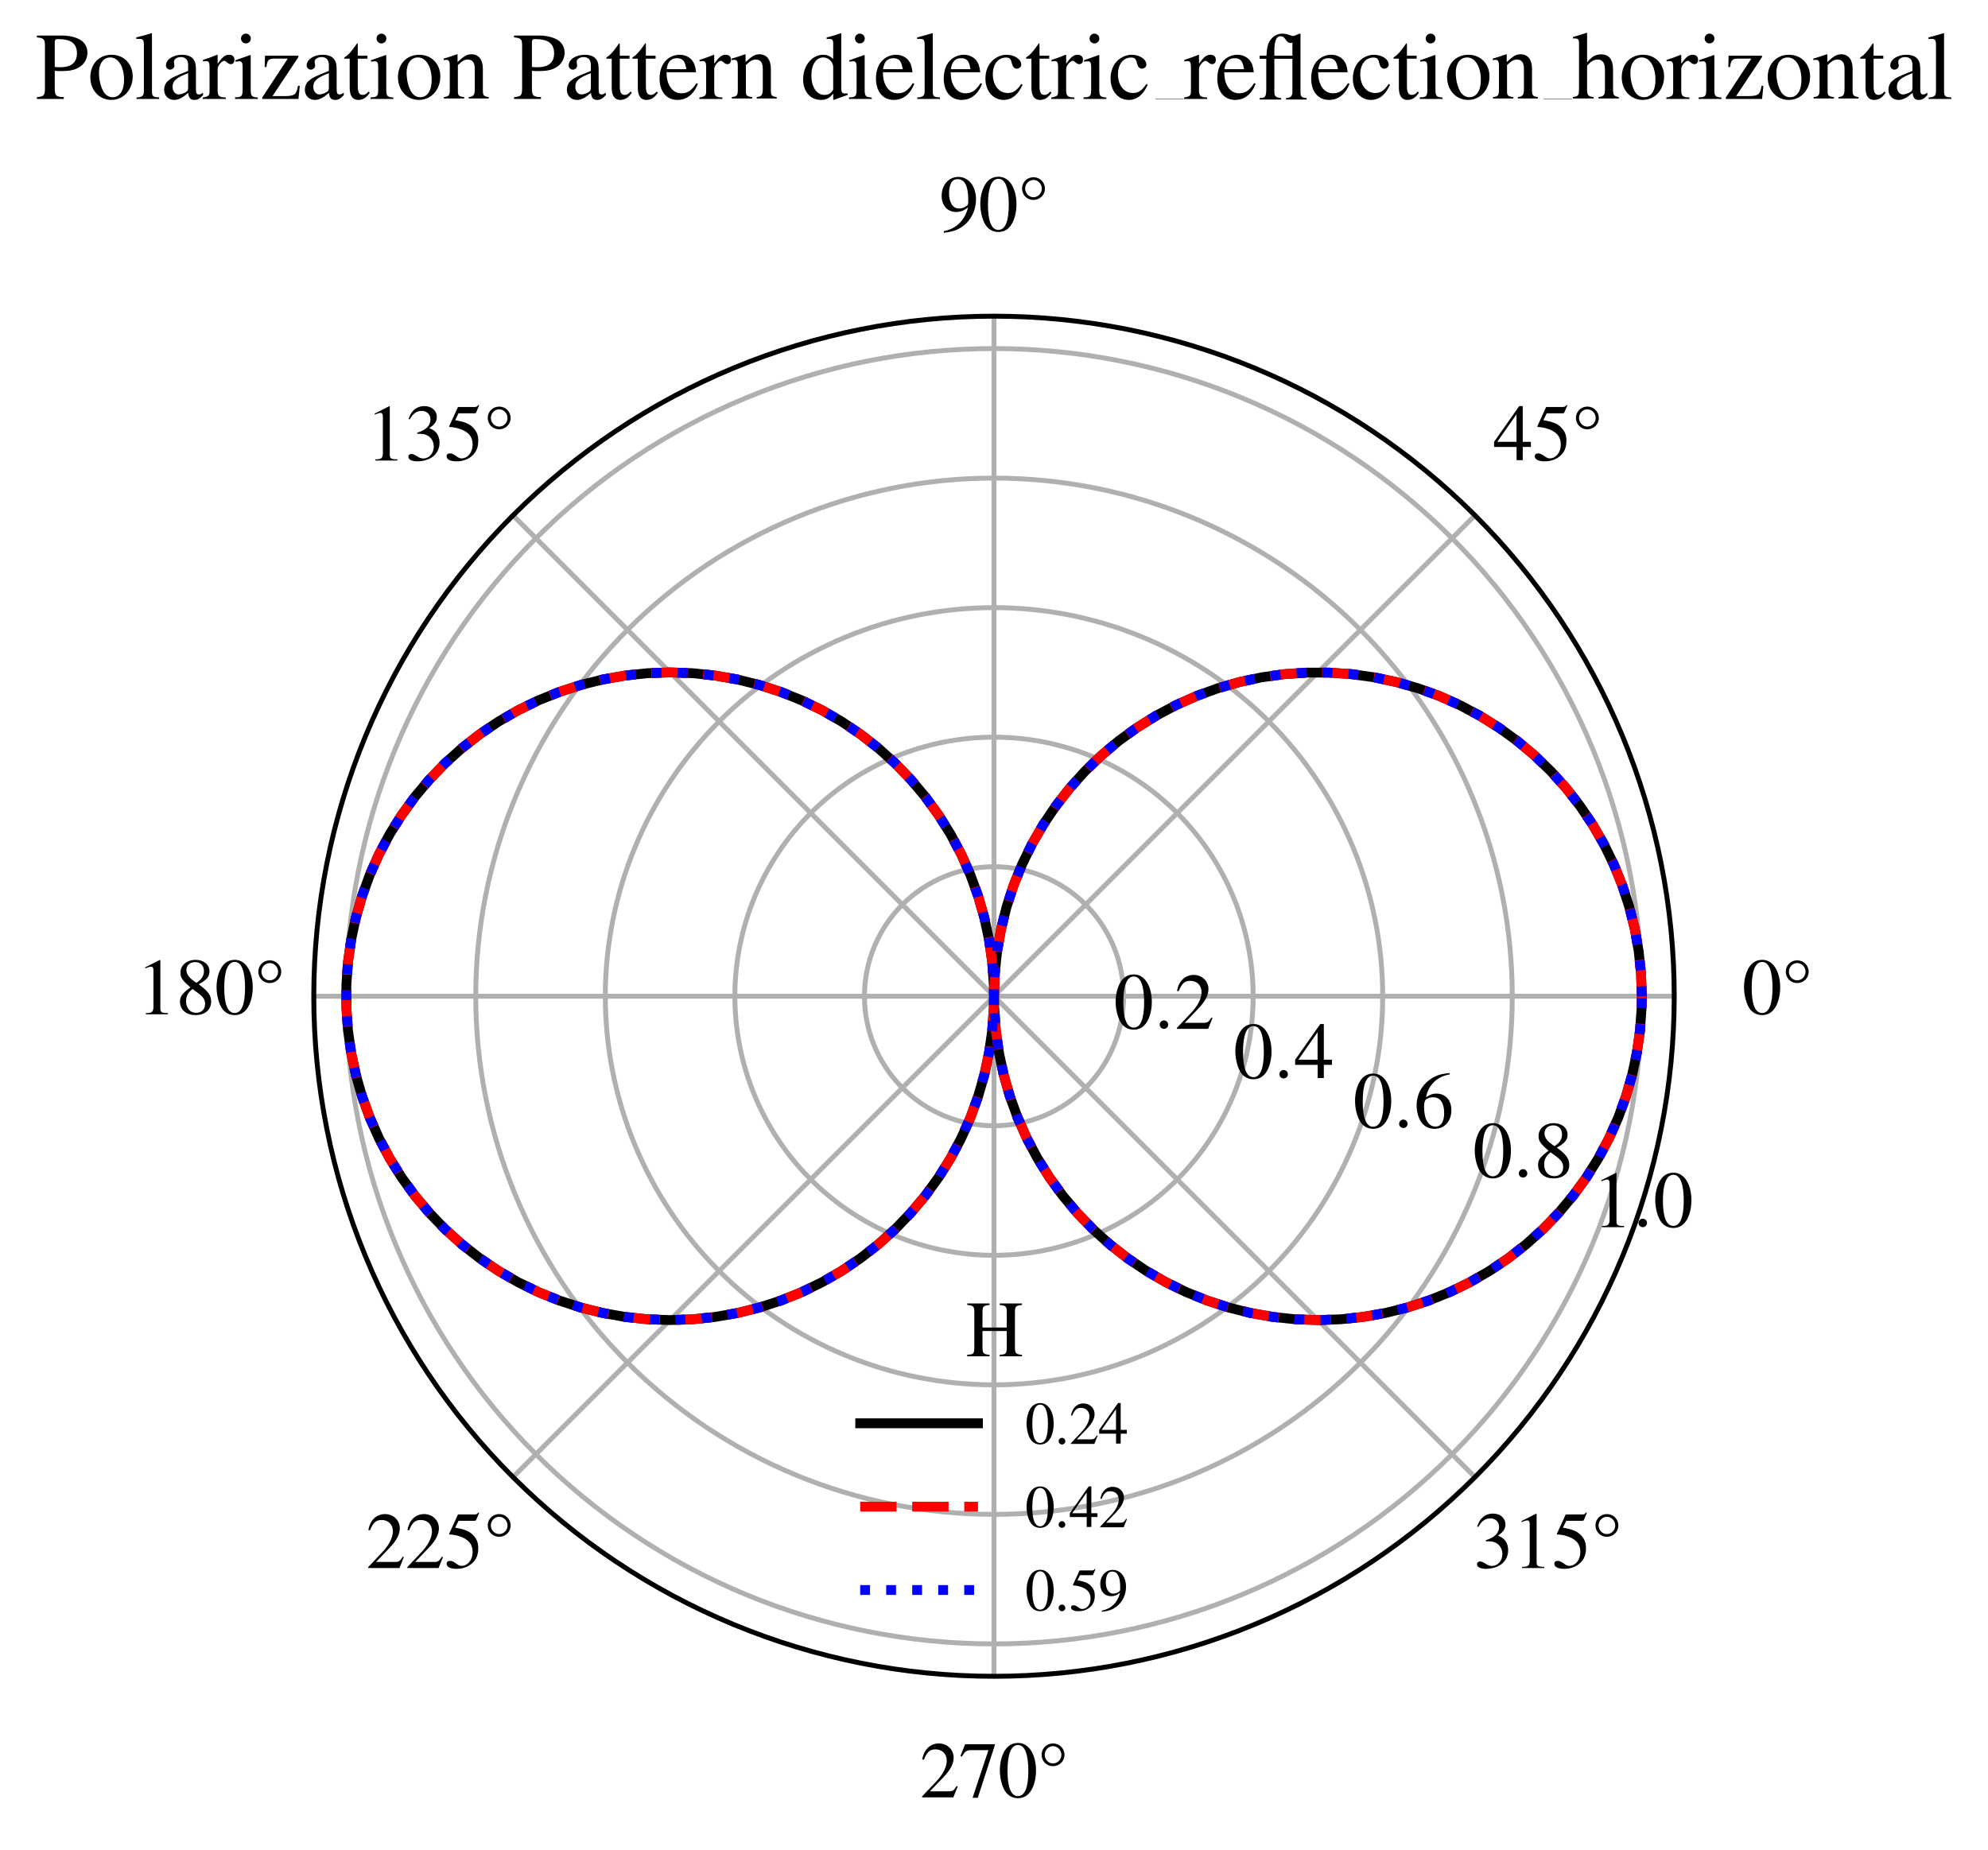 <?xml version="1.0" encoding="utf-8" standalone="no"?>
<!DOCTYPE svg PUBLIC "-//W3C//DTD SVG 1.1//EN"
  "http://www.w3.org/Graphics/SVG/1.1/DTD/svg11.dtd">
<svg xmlns:xlink="http://www.w3.org/1999/xlink" width="202.535pt" height="188.484pt" viewBox="0 0 202.535 188.484" xmlns="http://www.w3.org/2000/svg" version="1.1">
 <defs>
  <style type="text/css">*{stroke-linejoin: round; stroke-linecap: butt}</style>
 </defs>
 <g id="figure_1">
  <g id="patch_1">
   <path d="M 0 188.484 
L 202.535 188.484 
L 202.535 0 
L 0 0 
L 0 188.484 
z
" style="fill: none"/>
  </g>
  <g id="axes_1">
   <g id="patch_2">
    <path d="M 170.568 101.519 
C 170.568 92.419 168.775 83.407 165.293 75 
C 161.81 66.592 156.705 58.952 150.27 52.517 
C 143.835 46.082 136.195 40.977 127.788 37.495 
C 119.38 34.012 110.368 32.219 101.268 32.219 
C 92.167 32.219 83.155 34.012 74.748 37.495 
C 66.34 40.977 58.7 46.082 52.265 52.517 
C 45.83 58.952 40.725 66.592 37.243 75 
C 33.76 83.407 31.968 92.419 31.968 101.519 
C 31.968 110.62 33.76 119.632 37.243 128.039 
C 40.725 136.447 45.83 144.087 52.265 150.522 
C 58.7 156.957 66.34 162.062 74.748 165.544 
C 83.155 169.027 92.167 170.819 101.268 170.819 
C 110.368 170.819 119.38 169.027 127.788 165.544 
C 136.195 162.062 143.835 156.957 150.27 150.522 
C 156.705 144.087 161.81 136.447 165.293 128.039 
C 168.775 119.632 170.568 110.62 170.568 101.519 
M 101.268 101.519 
C 101.268 101.519 101.268 101.519 101.268 101.519 
C 101.268 101.519 101.268 101.519 101.268 101.519 
C 101.268 101.519 101.268 101.519 101.268 101.519 
C 101.268 101.519 101.268 101.519 101.268 101.519 
C 101.268 101.519 101.268 101.519 101.268 101.519 
C 101.268 101.519 101.268 101.519 101.268 101.519 
C 101.268 101.519 101.268 101.519 101.268 101.519 
C 101.268 101.519 101.268 101.519 101.268 101.519 
C 101.268 101.519 101.268 101.519 101.268 101.519 
C 101.268 101.519 101.268 101.519 101.268 101.519 
C 101.268 101.519 101.268 101.519 101.268 101.519 
C 101.268 101.519 101.268 101.519 101.268 101.519 
C 101.268 101.519 101.268 101.519 101.268 101.519 
C 101.268 101.519 101.268 101.519 101.268 101.519 
C 101.268 101.519 101.268 101.519 101.268 101.519 
C 101.268 101.519 101.268 101.519 101.268 101.519 
L 101.268 101.519 
z
" style="fill: none"/>
   </g>
   <g id="matplotlib.axis_1">
    <g id="xtick_1">
     <g id="line2d_1">
      <path d="M 101.268 101.519 
L 170.568 101.519 
" clip-path="url(#pa51c933533)" style="fill: none; stroke: #b0b0b0; stroke-width: 0.5; stroke-linecap: square"/>
     </g>
     <g id="text_1">
      <!-- 0° -->
      <g transform="translate(177.481 103.359) scale(0.08 -0.08)">
       <defs>
        <path id="NimbusRomNo9L-Regu-30" d="M 1626 4352 
C 1274 4352 1005 4244 768 4020 
C 397 3661 154 2925 154 2176 
C 154 1479 365 730 666 372 
C 902 90 1229 -64 1600 -64 
C 1926 -64 2202 45 2432 269 
C 2803 621 3046 1364 3046 2138 
C 3046 3450 2464 4352 1626 4352 
z
M 1606 4186 
C 2144 4186 2432 3463 2432 2125 
C 2432 788 2150 103 1600 103 
C 1050 103 768 788 768 2119 
C 768 3476 1056 4186 1606 4186 
z
" transform="scale(0.016)"/>
        <path id="NimbusRomNo9L-Regu-b0" d="M 1280 4313 
C 768 4313 365 3913 365 3404 
C 365 2903 768 2496 1267 2496 
C 1786 2496 2195 2890 2195 3399 
C 2195 3913 1792 4313 1280 4313 
z
M 1280 4096 
C 1638 4096 1946 3779 1946 3405 
C 1946 3024 1645 2714 1274 2714 
C 915 2714 614 3031 614 3405 
C 614 3779 915 4096 1280 4096 
z
" transform="scale(0.016)"/>
       </defs>
       <use xlink:href="#NimbusRomNo9L-Regu-30" transform="scale(0.996)"/>
       <use xlink:href="#NimbusRomNo9L-Regu-b0" transform="translate(49.813 0) scale(0.996)"/>
      </g>
     </g>
    </g>
    <g id="xtick_2">
     <g id="line2d_2">
      <path d="M 101.268 101.519 
L 150.27 52.517 
" clip-path="url(#pa51c933533)" style="fill: none; stroke: #b0b0b0; stroke-width: 0.5; stroke-linecap: square"/>
     </g>
     <g id="text_2">
      <!-- 45° -->
      <g transform="translate(152.116 46.931) scale(0.08 -0.08)">
       <defs>
        <path id="NimbusRomNo9L-Regu-34" d="M 3021 1497 
L 2368 1497 
L 2368 4352 
L 2086 4352 
L 77 1497 
L 77 1088 
L 1875 1088 
L 1875 32 
L 2368 32 
L 2368 1088 
L 3021 1088 
L 3021 1497 
z
M 1869 1497 
L 333 1497 
L 1869 3698 
L 1869 1497 
z
" transform="scale(0.016)"/>
        <path id="NimbusRomNo9L-Regu-35" d="M 1158 3776 
L 2413 3776 
C 2515 3776 2541 3789 2560 3834 
L 2803 4403 
L 2746 4448 
C 2650 4314 2586 4282 2451 4282 
L 1114 4282 
L 416 2759 
C 410 2746 410 2740 410 2727 
C 410 2695 435 2676 486 2676 
C 691 2676 947 2631 1210 2547 
C 1946 2309 2285 1910 2285 1274 
C 2285 656 1894 173 1395 173 
C 1267 173 1158 218 966 360 
C 762 508 614 572 480 572 
C 294 572 205 495 205 334 
C 205 90 506 -64 986 -64 
C 1523 -64 1984 110 2304 438 
C 2598 728 2733 1094 2733 1583 
C 2733 2046 2611 2342 2291 2663 
C 2010 2947 1645 3094 890 3229 
L 1158 3776 
z
" transform="scale(0.016)"/>
       </defs>
       <use xlink:href="#NimbusRomNo9L-Regu-34" transform="scale(0.996)"/>
       <use xlink:href="#NimbusRomNo9L-Regu-35" transform="translate(49.813 0) scale(0.996)"/>
       <use xlink:href="#NimbusRomNo9L-Regu-b0" transform="translate(99.626 0) scale(0.996)"/>
      </g>
     </g>
    </g>
    <g id="xtick_3">
     <g id="line2d_3">
      <path d="M 101.268 101.519 
L 101.268 32.219 
" clip-path="url(#pa51c933533)" style="fill: none; stroke: #b0b0b0; stroke-width: 0.5; stroke-linecap: square"/>
     </g>
     <g id="text_3">
      <!-- 90° -->
      <g transform="translate(95.689 23.559) scale(0.08 -0.08)">
       <defs>
        <path id="NimbusRomNo9L-Regu-39" d="M 378 -123 
C 1094 -40 1446 82 1882 396 
C 2547 882 2938 1676 2938 2539 
C 2938 3593 2349 4339 1523 4339 
C 762 4339 192 3694 192 2832 
C 192 2053 653 1536 1344 1536 
C 1696 1536 1965 1638 2304 1900 
C 2042 856 1331 172 358 5 
L 378 -123 
z
M 2317 2290 
C 2317 2162 2291 2104 2221 2047 
C 2042 1894 1805 1811 1574 1811 
C 1088 1811 781 2290 781 3050 
C 781 3413 883 3796 1018 3963 
C 1126 4090 1286 4160 1472 4160 
C 2029 4160 2317 3611 2317 2539 
L 2317 2290 
z
" transform="scale(0.016)"/>
       </defs>
       <use xlink:href="#NimbusRomNo9L-Regu-39" transform="scale(0.996)"/>
       <use xlink:href="#NimbusRomNo9L-Regu-30" transform="translate(49.813 0) scale(0.996)"/>
       <use xlink:href="#NimbusRomNo9L-Regu-b0" transform="translate(99.626 0) scale(0.996)"/>
      </g>
     </g>
    </g>
    <g id="xtick_4">
     <g id="line2d_4">
      <path d="M 101.268 101.519 
L 52.265 52.517 
" clip-path="url(#pa51c933533)" style="fill: none; stroke: #b0b0b0; stroke-width: 0.5; stroke-linecap: square"/>
     </g>
     <g id="text_4">
      <!-- 135° -->
      <g transform="translate(37.269 46.931) scale(0.08 -0.08)">
       <defs>
        <path id="NimbusRomNo9L-Regu-31" d="M 1862 4339 
L 710 3757 
L 710 3667 
C 787 3699 858 3725 883 3738 
C 998 3783 1107 3808 1171 3808 
C 1306 3808 1363 3711 1363 3505 
L 1363 592 
C 1363 379 1312 232 1210 173 
C 1114 116 1024 96 755 96 
L 755 0 
L 2522 0 
L 2522 96 
C 2016 96 1914 160 1914 470 
L 1914 4327 
L 1862 4339 
z
" transform="scale(0.016)"/>
        <path id="NimbusRomNo9L-Regu-33" d="M 979 2138 
C 1357 2138 1504 2125 1658 2068 
C 2054 1927 2304 1562 2304 1120 
C 2304 583 1939 167 1466 167 
C 1293 167 1165 212 928 365 
C 736 480 627 525 518 525 
C 371 525 275 436 275 301 
C 275 77 550 -64 998 -64 
C 1491 -64 1997 103 2298 365 
C 2598 628 2765 999 2765 1428 
C 2765 1754 2662 2055 2477 2253 
C 2349 2394 2227 2471 1946 2592 
C 2387 2893 2547 3130 2547 3476 
C 2547 3994 2138 4352 1549 4352 
C 1229 4352 947 4244 717 4039 
C 525 3866 429 3699 288 3315 
L 384 3290 
C 646 3757 934 3968 1338 3968 
C 1754 3968 2042 3687 2042 3284 
C 2042 3053 1946 2823 1786 2663 
C 1594 2471 1414 2375 979 2221 
L 979 2138 
z
" transform="scale(0.016)"/>
       </defs>
       <use xlink:href="#NimbusRomNo9L-Regu-31" transform="scale(0.996)"/>
       <use xlink:href="#NimbusRomNo9L-Regu-33" transform="translate(49.813 0) scale(0.996)"/>
       <use xlink:href="#NimbusRomNo9L-Regu-35" transform="translate(99.626 0) scale(0.996)"/>
       <use xlink:href="#NimbusRomNo9L-Regu-b0" transform="translate(149.44 0) scale(0.996)"/>
      </g>
     </g>
    </g>
    <g id="xtick_5">
     <g id="line2d_5">
      <path d="M 101.268 101.519 
L 31.968 101.519 
" clip-path="url(#pa51c933533)" style="fill: none; stroke: #b0b0b0; stroke-width: 0.5; stroke-linecap: square"/>
     </g>
     <g id="text_5">
      <!-- 180° -->
      <g transform="translate(13.896 103.359) scale(0.08 -0.08)">
       <defs>
        <path id="NimbusRomNo9L-Regu-38" d="M 1856 2400 
C 2490 2740 2714 3008 2714 3444 
C 2714 3968 2253 4352 1613 4352 
C 915 4352 397 3924 397 3341 
C 397 2925 518 2740 1190 2151 
C 499 1626 358 1428 358 992 
C 358 372 864 -64 1587 -64 
C 2355 -64 2848 359 2848 1018 
C 2848 1511 2630 1824 1856 2400 
z
M 1741 1741 
C 2208 1408 2362 1178 2362 820 
C 2362 404 2074 116 1658 116 
C 1171 116 845 487 845 1044 
C 845 1453 986 1722 1357 2023 
L 1741 1741 
z
M 1670 2516 
C 1101 2887 870 3181 870 3540 
C 870 3911 1158 4173 1562 4173 
C 1997 4173 2272 3892 2272 3450 
C 2272 3085 2093 2797 1728 2554 
C 1696 2535 1696 2535 1670 2516 
z
" transform="scale(0.016)"/>
       </defs>
       <use xlink:href="#NimbusRomNo9L-Regu-31" transform="scale(0.996)"/>
       <use xlink:href="#NimbusRomNo9L-Regu-38" transform="translate(49.813 0) scale(0.996)"/>
       <use xlink:href="#NimbusRomNo9L-Regu-30" transform="translate(99.626 0) scale(0.996)"/>
       <use xlink:href="#NimbusRomNo9L-Regu-b0" transform="translate(149.44 0) scale(0.996)"/>
      </g>
     </g>
    </g>
    <g id="xtick_6">
     <g id="line2d_6">
      <path d="M 101.268 101.519 
L 52.265 150.522 
" clip-path="url(#pa51c933533)" style="fill: none; stroke: #b0b0b0; stroke-width: 0.5; stroke-linecap: square"/>
     </g>
     <g id="text_6">
      <!-- 225° -->
      <g transform="translate(37.269 159.786) scale(0.08 -0.08)">
       <defs>
        <path id="NimbusRomNo9L-Regu-32" d="M 3040 875 
L 2957 907 
C 2720 544 2637 486 2349 486 
L 819 486 
L 1894 1609 
C 2464 2202 2714 2687 2714 3185 
C 2714 3823 2195 4313 1530 4313 
C 1178 4313 845 4173 608 3918 
C 403 3700 307 3496 198 3043 
L 333 3011 
C 589 3636 819 3840 1261 3840 
C 1798 3840 2163 3476 2163 2940 
C 2163 2443 1869 1850 1331 1282 
L 192 77 
L 192 0 
L 2688 0 
L 3040 875 
z
" transform="scale(0.016)"/>
       </defs>
       <use xlink:href="#NimbusRomNo9L-Regu-32" transform="scale(0.996)"/>
       <use xlink:href="#NimbusRomNo9L-Regu-32" transform="translate(49.813 0) scale(0.996)"/>
       <use xlink:href="#NimbusRomNo9L-Regu-35" transform="translate(99.626 0) scale(0.996)"/>
       <use xlink:href="#NimbusRomNo9L-Regu-b0" transform="translate(149.44 0) scale(0.996)"/>
      </g>
     </g>
    </g>
    <g id="xtick_7">
     <g id="line2d_7">
      <path d="M 101.268 101.519 
L 101.268 170.819 
" clip-path="url(#pa51c933533)" style="fill: none; stroke: #b0b0b0; stroke-width: 0.5; stroke-linecap: square"/>
     </g>
     <g id="text_7">
      <!-- 270° -->
      <g transform="translate(93.696 183.159) scale(0.08 -0.08)">
       <defs>
        <path id="NimbusRomNo9L-Regu-37" d="M 2874 4250 
L 506 4250 
L 128 3310 
L 237 3258 
C 512 3693 627 3776 979 3776 
L 2368 3776 
L 1101 -32 
L 1517 -32 
L 2874 4148 
L 2874 4250 
z
" transform="scale(0.016)"/>
       </defs>
       <use xlink:href="#NimbusRomNo9L-Regu-32" transform="scale(0.996)"/>
       <use xlink:href="#NimbusRomNo9L-Regu-37" transform="translate(49.813 0) scale(0.996)"/>
       <use xlink:href="#NimbusRomNo9L-Regu-30" transform="translate(99.626 0) scale(0.996)"/>
       <use xlink:href="#NimbusRomNo9L-Regu-b0" transform="translate(149.44 0) scale(0.996)"/>
      </g>
     </g>
    </g>
    <g id="xtick_8">
     <g id="line2d_8">
      <path d="M 101.268 101.519 
L 150.27 150.522 
" clip-path="url(#pa51c933533)" style="fill: none; stroke: #b0b0b0; stroke-width: 0.5; stroke-linecap: square"/>
     </g>
     <g id="text_8">
      <!-- 315° -->
      <g transform="translate(150.123 159.786) scale(0.08 -0.08)">
       <use xlink:href="#NimbusRomNo9L-Regu-33" transform="scale(0.996)"/>
       <use xlink:href="#NimbusRomNo9L-Regu-31" transform="translate(49.813 0) scale(0.996)"/>
       <use xlink:href="#NimbusRomNo9L-Regu-35" transform="translate(99.626 0) scale(0.996)"/>
       <use xlink:href="#NimbusRomNo9L-Regu-b0" transform="translate(149.44 0) scale(0.996)"/>
      </g>
     </g>
    </g>
   </g>
   <g id="matplotlib.axis_2">
    <g id="ytick_1">
     <g id="line2d_9">
      <path d="M 114.468 101.519 
C 114.468 99.786 114.126 98.07 113.463 96.468 
C 112.8 94.867 111.827 93.411 110.601 92.186 
C 109.376 90.96 107.921 89.988 106.319 89.324 
C 104.718 88.661 103.001 88.319 101.268 88.319 
C 99.534 88.319 97.818 88.661 96.216 89.324 
C 94.615 89.988 93.16 90.96 91.934 92.186 
C 90.708 93.411 89.736 94.867 89.072 96.468 
C 88.409 98.07 88.068 99.786 88.068 101.519 
C 88.068 103.253 88.409 104.969 89.072 106.571 
C 89.736 108.172 90.708 109.628 91.934 110.853 
C 93.16 112.079 94.615 113.051 96.216 113.715 
C 97.818 114.378 99.534 114.719 101.268 114.719 
C 103.001 114.719 104.718 114.378 106.319 113.715 
C 107.921 113.051 109.376 112.079 110.601 110.853 
C 111.827 109.628 112.8 108.172 113.463 106.571 
C 114.126 104.969 114.468 103.253 114.468 101.519 
" clip-path="url(#pa51c933533)" style="fill: none; stroke: #b0b0b0; stroke-width: 0.5; stroke-linecap: square"/>
     </g>
     <g id="text_9">
      <!-- $\mathdefault{0.2}$ -->
      <g transform="translate(113.463 104.845) scale(0.08 -0.08)">
       <defs>
        <path id="CMMI10-3a" d="M 1229 338 
C 1229 522 1075 675 890 675 
C 704 675 550 522 550 338 
C 550 153 704 0 890 0 
C 1075 0 1229 153 1229 338 
z
" transform="scale(0.016)"/>
       </defs>
       <use xlink:href="#NimbusRomNo9L-Regu-30" transform="scale(0.996)"/>
       <use xlink:href="#CMMI10-3a" transform="translate(49.813 0) scale(0.996)"/>
       <use xlink:href="#NimbusRomNo9L-Regu-32" transform="translate(77.409 0) scale(0.996)"/>
      </g>
     </g>
    </g>
    <g id="ytick_2">
     <g id="line2d_10">
      <path d="M 127.668 101.519 
C 127.668 98.053 126.985 94.62 125.658 91.417 
C 124.331 88.214 122.387 85.303 119.935 82.852 
C 117.484 80.4 114.573 78.456 111.371 77.129 
C 108.168 75.802 104.734 75.119 101.268 75.119 
C 97.801 75.119 94.368 75.802 91.165 77.129 
C 87.962 78.456 85.051 80.4 82.6 82.852 
C 80.149 85.303 78.204 88.214 76.877 91.417 
C 75.551 94.62 74.868 98.053 74.868 101.519 
C 74.868 104.986 75.551 108.419 76.877 111.622 
C 78.204 114.825 80.149 117.736 82.6 120.187 
C 85.051 122.639 87.962 124.583 91.165 125.91 
C 94.368 127.237 97.801 127.919 101.268 127.919 
C 104.734 127.919 108.168 127.237 111.371 125.91 
C 114.573 124.583 117.484 122.639 119.935 120.187 
C 122.387 117.736 124.331 114.825 125.658 111.622 
C 126.985 108.419 127.668 104.986 127.668 101.519 
" clip-path="url(#pa51c933533)" style="fill: none; stroke: #b0b0b0; stroke-width: 0.5; stroke-linecap: square"/>
     </g>
     <g id="text_10">
      <!-- $\mathdefault{0.4}$ -->
      <g transform="translate(125.658 109.897) scale(0.08 -0.08)">
       <use xlink:href="#NimbusRomNo9L-Regu-30" transform="scale(0.996)"/>
       <use xlink:href="#CMMI10-3a" transform="translate(49.813 0) scale(0.996)"/>
       <use xlink:href="#NimbusRomNo9L-Regu-34" transform="translate(77.409 0) scale(0.996)"/>
      </g>
     </g>
    </g>
    <g id="ytick_3">
     <g id="line2d_11">
      <path d="M 140.868 101.519 
C 140.868 96.319 139.843 91.17 137.853 86.365 
C 135.863 81.561 132.946 77.195 129.269 73.518 
C 125.592 69.841 121.226 66.924 116.422 64.934 
C 111.618 62.944 106.468 61.919 101.268 61.919 
C 96.067 61.919 90.918 62.944 86.113 64.934 
C 81.309 66.924 76.943 69.841 73.266 73.518 
C 69.589 77.195 66.672 81.561 64.682 86.365 
C 62.692 91.17 61.668 96.319 61.668 101.519 
C 61.668 106.72 62.692 111.869 64.682 116.674 
C 66.672 121.478 69.589 125.844 73.266 129.521 
C 76.943 133.198 81.309 136.115 86.113 138.105 
C 90.918 140.095 96.067 141.119 101.268 141.119 
C 106.468 141.119 111.618 140.095 116.422 138.105 
C 121.226 136.115 125.592 133.198 129.269 129.521 
C 132.946 125.844 135.863 121.478 137.853 116.674 
C 139.843 111.869 140.868 106.72 140.868 101.519 
" clip-path="url(#pa51c933533)" style="fill: none; stroke: #b0b0b0; stroke-width: 0.5; stroke-linecap: square"/>
     </g>
     <g id="text_11">
      <!-- $\mathdefault{0.6}$ -->
      <g transform="translate(137.853 114.948) scale(0.08 -0.08)">
       <defs>
        <path id="NimbusRomNo9L-Regu-36" d="M 2854 4391 
C 2125 4327 1754 4205 1286 3879 
C 595 3386 218 2656 218 1802 
C 218 1248 390 688 666 370 
C 909 89 1254 -64 1651 -64 
C 2445 -64 2995 541 2995 1421 
C 2995 2236 2528 2752 1792 2752 
C 1510 2752 1376 2707 973 2464 
C 1146 3431 1862 4122 2867 4288 
L 2854 4391 
z
M 1549 2458 
C 2099 2458 2419 2000 2419 1204 
C 2419 504 2170 116 1722 116 
C 1158 116 813 714 813 1700 
C 813 2025 864 2203 992 2299 
C 1126 2400 1325 2458 1549 2458 
z
" transform="scale(0.016)"/>
       </defs>
       <use xlink:href="#NimbusRomNo9L-Regu-30" transform="scale(0.996)"/>
       <use xlink:href="#CMMI10-3a" transform="translate(49.813 0) scale(0.996)"/>
       <use xlink:href="#NimbusRomNo9L-Regu-36" transform="translate(77.409 0) scale(0.996)"/>
      </g>
     </g>
    </g>
    <g id="ytick_4">
     <g id="line2d_12">
      <path d="M 154.068 101.519 
C 154.068 94.586 152.702 87.72 150.049 81.314 
C 147.395 74.908 143.506 69.087 138.603 64.184 
C 133.7 59.281 127.879 55.392 121.473 52.739 
C 115.068 50.085 108.201 48.719 101.268 48.719 
C 94.334 48.719 87.468 50.085 81.062 52.739 
C 74.656 55.392 68.835 59.281 63.932 64.184 
C 59.03 69.087 55.14 74.908 52.487 81.314 
C 49.833 87.72 48.468 94.586 48.468 101.519 
C 48.468 108.453 49.833 115.319 52.487 121.725 
C 55.14 128.131 59.03 133.952 63.932 138.855 
C 68.835 143.758 74.656 147.647 81.062 150.3 
C 87.468 152.954 94.334 154.319 101.268 154.319 
C 108.201 154.319 115.068 152.954 121.473 150.3 
C 127.879 147.647 133.7 143.758 138.603 138.855 
C 143.506 133.952 147.395 128.131 150.049 121.725 
C 152.702 115.319 154.068 108.453 154.068 101.519 
" clip-path="url(#pa51c933533)" style="fill: none; stroke: #b0b0b0; stroke-width: 0.5; stroke-linecap: square"/>
     </g>
     <g id="text_12">
      <!-- $\mathdefault{0.8}$ -->
      <g transform="translate(150.049 120) scale(0.08 -0.08)">
       <use xlink:href="#NimbusRomNo9L-Regu-30" transform="scale(0.996)"/>
       <use xlink:href="#CMMI10-3a" transform="translate(49.813 0) scale(0.996)"/>
       <use xlink:href="#NimbusRomNo9L-Regu-38" transform="translate(77.409 0) scale(0.996)"/>
      </g>
     </g>
    </g>
    <g id="ytick_5">
     <g id="line2d_13">
      <path d="M 167.268 101.519 
C 167.268 92.852 165.56 84.27 162.244 76.262 
C 158.927 68.255 154.065 60.979 147.937 54.85 
C 141.808 48.722 134.532 43.86 126.525 40.543 
C 118.517 37.227 109.935 35.519 101.268 35.519 
C 92.601 35.519 84.018 37.227 76.011 40.543 
C 68.003 43.86 60.727 48.722 54.599 54.85 
C 48.47 60.979 43.608 68.255 40.292 76.262 
C 36.975 84.27 35.268 92.852 35.268 101.519 
C 35.268 110.187 36.975 118.769 40.292 126.777 
C 43.608 134.784 48.47 142.06 54.599 148.189 
C 60.727 154.317 68.003 159.179 76.011 162.496 
C 84.018 165.812 92.601 167.519 101.268 167.519 
C 109.935 167.519 118.517 165.812 126.525 162.496 
C 134.532 159.179 141.808 154.317 147.937 148.189 
C 154.065 142.06 158.927 134.784 162.244 126.777 
C 165.56 118.769 167.268 110.187 167.268 101.519 
" clip-path="url(#pa51c933533)" style="fill: none; stroke: #b0b0b0; stroke-width: 0.5; stroke-linecap: square"/>
     </g>
     <g id="text_13">
      <!-- $\mathdefault{1.0}$ -->
      <g transform="translate(162.244 125.051) scale(0.08 -0.08)">
       <use xlink:href="#NimbusRomNo9L-Regu-31" transform="scale(0.996)"/>
       <use xlink:href="#CMMI10-3a" transform="translate(49.813 0) scale(0.996)"/>
       <use xlink:href="#NimbusRomNo9L-Regu-30" transform="translate(77.409 0) scale(0.996)"/>
      </g>
     </g>
    </g>
   </g>
   <g id="line2d_14">
    <path d="M 167.268 101.519 
L 167.187 99.218 
L 166.947 96.927 
L 166.547 94.658 
L 165.989 92.423 
L 165.278 90.233 
L 164.415 88.097 
L 163.405 86.027 
L 162.253 84.032 
L 160.965 82.123 
L 159.547 80.308 
L 158.006 78.596 
L 156.349 76.996 
L 154.585 75.515 
L 152.721 74.161 
L 150.768 72.941 
L 148.734 71.859 
L 146.63 70.922 
L 144.465 70.135 
L 142.251 69.5 
L 139.998 69.021 
L 137.717 68.7 
L 135.419 68.54 
L 133.116 68.54 
L 130.818 68.7 
L 128.537 69.021 
L 126.284 69.5 
L 124.07 70.135 
L 121.906 70.922 
L 119.801 71.859 
L 117.768 72.941 
L 115.814 74.161 
L 113.951 75.515 
L 112.186 76.996 
L 110.529 78.596 
L 108.988 80.308 
L 107.57 82.123 
L 106.282 84.032 
L 105.13 86.027 
L 104.121 88.097 
L 103.258 90.233 
L 102.546 92.423 
L 101.989 94.658 
L 101.589 96.927 
L 101.348 99.218 
L 101.268 101.519 
L 101.248 100.368 
L 101.087 98.07 
L 100.766 95.789 
L 100.287 93.536 
L 99.653 91.322 
L 98.865 89.157 
L 97.928 87.053 
L 96.847 85.019 
L 95.626 83.066 
L 94.272 81.203 
L 92.791 79.438 
L 91.191 77.781 
L 89.48 76.24 
L 87.665 74.822 
L 85.755 73.534 
L 83.76 72.382 
L 81.69 71.372 
L 79.554 70.51 
L 77.364 69.798 
L 75.129 69.241 
L 72.86 68.841 
L 70.57 68.6 
L 68.268 68.519 
L 65.966 68.6 
L 63.675 68.841 
L 61.407 69.241 
L 59.172 69.798 
L 56.981 70.51 
L 54.845 71.372 
L 52.775 72.382 
L 50.78 73.534 
L 48.871 74.822 
L 47.056 76.24 
L 45.344 77.781 
L 43.744 79.438 
L 42.263 81.203 
L 40.909 83.066 
L 39.689 85.019 
L 38.607 87.053 
L 37.671 89.157 
L 36.883 91.322 
L 36.248 93.536 
L 35.769 95.789 
L 35.448 98.07 
L 35.288 100.368 
L 35.288 102.671 
L 35.448 104.969 
L 35.769 107.25 
L 36.248 109.503 
L 36.883 111.717 
L 37.671 113.882 
L 38.607 115.986 
L 39.689 118.019 
L 40.909 119.973 
L 42.263 121.836 
L 43.744 123.601 
L 45.344 125.258 
L 47.056 126.799 
L 48.871 128.217 
L 50.78 129.505 
L 52.775 130.657 
L 54.845 131.666 
L 56.981 132.529 
L 59.172 133.241 
L 61.407 133.798 
L 63.675 134.198 
L 65.966 134.439 
L 68.268 134.519 
L 70.57 134.439 
L 72.86 134.198 
L 75.129 133.798 
L 77.364 133.241 
L 79.554 132.529 
L 81.69 131.666 
L 83.76 130.657 
L 85.755 129.505 
L 87.665 128.217 
L 89.48 126.799 
L 91.191 125.258 
L 92.791 123.601 
L 94.272 121.836 
L 95.626 119.973 
L 96.847 118.019 
L 97.928 115.986 
L 98.865 113.882 
L 99.653 111.717 
L 100.287 109.503 
L 100.766 107.25 
L 101.087 104.969 
L 101.248 102.671 
L 101.268 101.519 
L 101.288 102.671 
L 101.448 104.969 
L 101.769 107.25 
L 102.248 109.503 
L 102.883 111.717 
L 103.671 113.882 
L 104.607 115.986 
L 105.689 118.019 
L 106.909 119.973 
L 108.263 121.836 
L 109.744 123.601 
L 111.344 125.258 
L 113.056 126.799 
L 114.871 128.217 
L 116.78 129.505 
L 118.775 130.657 
L 120.845 131.666 
L 122.981 132.529 
L 125.172 133.241 
L 127.407 133.798 
L 129.675 134.198 
L 131.966 134.439 
L 134.268 134.519 
L 136.57 134.439 
L 138.86 134.198 
L 141.129 133.798 
L 143.364 133.241 
L 145.554 132.529 
L 147.69 131.666 
L 149.76 130.657 
L 151.755 129.505 
L 153.665 128.217 
L 155.48 126.799 
L 157.191 125.258 
L 158.791 123.601 
L 160.272 121.836 
L 161.626 119.973 
L 162.847 118.019 
L 163.928 115.986 
L 164.865 113.882 
L 165.653 111.717 
L 166.287 109.503 
L 166.766 107.25 
L 167.087 104.969 
L 167.248 102.671 
L 167.268 101.519 
L 167.268 101.519 
" clip-path="url(#pa51c933533)" style="fill: none; stroke: #000000; stroke-linecap: square"/>
   </g>
   <g id="line2d_15">
    <path d="M 167.268 101.519 
L 167.187 99.218 
L 166.947 96.927 
L 166.547 94.658 
L 165.989 92.423 
L 165.278 90.233 
L 164.415 88.097 
L 163.405 86.027 
L 162.253 84.032 
L 160.965 82.123 
L 159.547 80.308 
L 158.006 78.596 
L 156.349 76.996 
L 154.585 75.515 
L 152.721 74.161 
L 150.768 72.941 
L 148.734 71.859 
L 146.63 70.922 
L 144.465 70.135 
L 142.251 69.5 
L 139.998 69.021 
L 137.717 68.7 
L 135.419 68.54 
L 133.116 68.54 
L 130.818 68.7 
L 128.537 69.021 
L 126.284 69.5 
L 124.07 70.135 
L 121.906 70.922 
L 119.801 71.859 
L 117.768 72.941 
L 115.814 74.161 
L 113.951 75.515 
L 112.186 76.996 
L 110.529 78.596 
L 108.988 80.308 
L 107.57 82.123 
L 106.282 84.032 
L 105.13 86.027 
L 104.121 88.097 
L 103.258 90.233 
L 102.546 92.423 
L 101.989 94.658 
L 101.589 96.927 
L 101.348 99.218 
L 101.268 101.519 
L 101.248 100.368 
L 101.087 98.07 
L 100.766 95.789 
L 100.287 93.536 
L 99.653 91.322 
L 98.865 89.157 
L 97.928 87.053 
L 96.847 85.019 
L 95.626 83.066 
L 94.272 81.203 
L 92.791 79.438 
L 91.191 77.781 
L 89.48 76.24 
L 87.665 74.822 
L 85.755 73.534 
L 83.76 72.382 
L 81.69 71.372 
L 79.554 70.51 
L 77.364 69.798 
L 75.129 69.241 
L 72.86 68.841 
L 70.57 68.6 
L 68.268 68.519 
L 65.966 68.6 
L 63.675 68.841 
L 61.407 69.241 
L 59.172 69.798 
L 56.981 70.51 
L 54.845 71.372 
L 52.775 72.382 
L 50.78 73.534 
L 48.871 74.822 
L 47.056 76.24 
L 45.344 77.781 
L 43.744 79.438 
L 42.263 81.203 
L 40.909 83.066 
L 39.689 85.019 
L 38.607 87.053 
L 37.671 89.157 
L 36.883 91.322 
L 36.248 93.536 
L 35.769 95.789 
L 35.448 98.07 
L 35.288 100.368 
L 35.288 102.671 
L 35.448 104.969 
L 35.769 107.25 
L 36.248 109.503 
L 36.883 111.717 
L 37.671 113.882 
L 38.607 115.986 
L 39.689 118.019 
L 40.909 119.973 
L 42.263 121.836 
L 43.744 123.601 
L 45.344 125.258 
L 47.056 126.799 
L 48.871 128.217 
L 50.78 129.505 
L 52.775 130.657 
L 54.845 131.666 
L 56.981 132.529 
L 59.172 133.241 
L 61.407 133.798 
L 63.675 134.198 
L 65.966 134.439 
L 68.268 134.519 
L 70.57 134.439 
L 72.86 134.198 
L 75.129 133.798 
L 77.364 133.241 
L 79.554 132.529 
L 81.69 131.666 
L 83.76 130.657 
L 85.755 129.505 
L 87.665 128.217 
L 89.48 126.799 
L 91.191 125.258 
L 92.791 123.601 
L 94.272 121.836 
L 95.626 119.973 
L 96.847 118.019 
L 97.928 115.986 
L 98.865 113.882 
L 99.653 111.717 
L 100.287 109.503 
L 100.766 107.25 
L 101.087 104.969 
L 101.248 102.671 
L 101.268 101.519 
L 101.288 102.671 
L 101.448 104.969 
L 101.769 107.25 
L 102.248 109.503 
L 102.883 111.717 
L 103.671 113.882 
L 104.607 115.986 
L 105.689 118.019 
L 106.909 119.973 
L 108.263 121.836 
L 109.744 123.601 
L 111.344 125.258 
L 113.056 126.799 
L 114.871 128.217 
L 116.78 129.505 
L 118.775 130.657 
L 120.845 131.666 
L 122.981 132.529 
L 125.172 133.241 
L 127.407 133.798 
L 129.675 134.198 
L 131.966 134.439 
L 134.268 134.519 
L 136.57 134.439 
L 138.86 134.198 
L 141.129 133.798 
L 143.364 133.241 
L 145.554 132.529 
L 147.69 131.666 
L 149.76 130.657 
L 151.755 129.505 
L 153.665 128.217 
L 155.48 126.799 
L 157.191 125.258 
L 158.791 123.601 
L 160.272 121.836 
L 161.626 119.973 
L 162.847 118.019 
L 163.928 115.986 
L 164.865 113.882 
L 165.653 111.717 
L 166.287 109.503 
L 166.766 107.25 
L 167.087 104.969 
L 167.248 102.671 
L 167.268 101.519 
L 167.268 101.519 
" clip-path="url(#pa51c933533)" style="fill: none; stroke-dasharray: 3.7,1.6; stroke-dashoffset: 0; stroke: #ff0000"/>
   </g>
   <g id="line2d_16">
    <path d="M 167.268 101.519 
L 167.187 99.218 
L 166.947 96.927 
L 166.547 94.658 
L 165.989 92.423 
L 165.278 90.233 
L 164.415 88.097 
L 163.405 86.027 
L 162.253 84.032 
L 160.965 82.123 
L 159.547 80.308 
L 158.006 78.596 
L 156.349 76.996 
L 154.585 75.515 
L 152.721 74.161 
L 150.768 72.941 
L 148.734 71.859 
L 146.63 70.922 
L 144.465 70.135 
L 142.251 69.5 
L 139.998 69.021 
L 137.717 68.7 
L 135.419 68.54 
L 133.116 68.54 
L 130.818 68.7 
L 128.537 69.021 
L 126.284 69.5 
L 124.07 70.135 
L 121.906 70.922 
L 119.801 71.859 
L 117.768 72.941 
L 115.814 74.161 
L 113.951 75.515 
L 112.186 76.996 
L 110.529 78.596 
L 108.988 80.308 
L 107.57 82.123 
L 106.282 84.032 
L 105.13 86.027 
L 104.121 88.097 
L 103.258 90.233 
L 102.546 92.423 
L 101.989 94.658 
L 101.589 96.927 
L 101.348 99.218 
L 101.268 101.519 
L 101.248 100.368 
L 101.087 98.07 
L 100.766 95.789 
L 100.287 93.536 
L 99.653 91.322 
L 98.865 89.157 
L 97.928 87.053 
L 96.847 85.019 
L 95.626 83.066 
L 94.272 81.203 
L 92.791 79.438 
L 91.191 77.781 
L 89.48 76.24 
L 87.665 74.822 
L 85.755 73.534 
L 83.76 72.382 
L 81.69 71.372 
L 79.554 70.51 
L 77.364 69.798 
L 75.129 69.241 
L 72.86 68.841 
L 70.57 68.6 
L 68.268 68.519 
L 65.966 68.6 
L 63.675 68.841 
L 61.407 69.241 
L 59.172 69.798 
L 56.981 70.51 
L 54.845 71.372 
L 52.775 72.382 
L 50.78 73.534 
L 48.871 74.822 
L 47.056 76.24 
L 45.344 77.781 
L 43.744 79.438 
L 42.263 81.203 
L 40.909 83.066 
L 39.689 85.019 
L 38.607 87.053 
L 37.671 89.157 
L 36.883 91.322 
L 36.248 93.536 
L 35.769 95.789 
L 35.448 98.07 
L 35.288 100.368 
L 35.288 102.671 
L 35.448 104.969 
L 35.769 107.25 
L 36.248 109.503 
L 36.883 111.717 
L 37.671 113.882 
L 38.607 115.986 
L 39.689 118.019 
L 40.909 119.973 
L 42.263 121.836 
L 43.744 123.601 
L 45.344 125.258 
L 47.056 126.799 
L 48.871 128.217 
L 50.78 129.505 
L 52.775 130.657 
L 54.845 131.666 
L 56.981 132.529 
L 59.172 133.241 
L 61.407 133.798 
L 63.675 134.198 
L 65.966 134.439 
L 68.268 134.519 
L 70.57 134.439 
L 72.86 134.198 
L 75.129 133.798 
L 77.364 133.241 
L 79.554 132.529 
L 81.69 131.666 
L 83.76 130.657 
L 85.755 129.505 
L 87.665 128.217 
L 89.48 126.799 
L 91.191 125.258 
L 92.791 123.601 
L 94.272 121.836 
L 95.626 119.973 
L 96.847 118.019 
L 97.928 115.986 
L 98.865 113.882 
L 99.653 111.717 
L 100.287 109.503 
L 100.766 107.25 
L 101.087 104.969 
L 101.248 102.671 
L 101.268 101.519 
L 101.288 102.671 
L 101.448 104.969 
L 101.769 107.25 
L 102.248 109.503 
L 102.883 111.717 
L 103.671 113.882 
L 104.607 115.986 
L 105.689 118.019 
L 106.909 119.973 
L 108.263 121.836 
L 109.744 123.601 
L 111.344 125.258 
L 113.056 126.799 
L 114.871 128.217 
L 116.78 129.505 
L 118.775 130.657 
L 120.845 131.666 
L 122.981 132.529 
L 125.172 133.241 
L 127.407 133.798 
L 129.675 134.198 
L 131.966 134.439 
L 134.268 134.519 
L 136.57 134.439 
L 138.86 134.198 
L 141.129 133.798 
L 143.364 133.241 
L 145.554 132.529 
L 147.69 131.666 
L 149.76 130.657 
L 151.755 129.505 
L 153.665 128.217 
L 155.48 126.799 
L 157.191 125.258 
L 158.791 123.601 
L 160.272 121.836 
L 161.626 119.973 
L 162.847 118.019 
L 163.928 115.986 
L 164.865 113.882 
L 165.653 111.717 
L 166.287 109.503 
L 166.766 107.25 
L 167.087 104.969 
L 167.248 102.671 
L 167.268 101.519 
L 167.268 101.519 
" clip-path="url(#pa51c933533)" style="fill: none; stroke-dasharray: 1,1.65; stroke-dashoffset: 0; stroke: #0000ff"/>
   </g>
   <g id="patch_3">
    <path d="M 170.568 101.519 
C 170.568 92.419 168.775 83.407 165.293 75 
C 161.81 66.592 156.705 58.952 150.27 52.517 
C 143.835 46.082 136.195 40.977 127.788 37.495 
C 119.38 34.012 110.368 32.219 101.268 32.219 
C 92.167 32.219 83.155 34.012 74.748 37.495 
C 66.34 40.977 58.7 46.082 52.265 52.517 
C 45.83 58.952 40.725 66.592 37.243 75 
C 33.76 83.407 31.968 92.419 31.968 101.519 
C 31.968 110.62 33.76 119.632 37.243 128.039 
C 40.725 136.447 45.83 144.087 52.265 150.522 
C 58.7 156.957 66.34 162.062 74.748 165.544 
C 83.155 169.027 92.167 170.819 101.268 170.819 
C 110.368 170.819 119.38 169.027 127.788 165.544 
C 136.195 162.062 143.835 156.957 150.27 150.522 
C 156.705 144.087 161.81 136.447 165.293 128.039 
C 168.775 119.632 170.568 110.62 170.568 101.519 
" style="fill: none; stroke: #000000; stroke-width: 0.5; stroke-linejoin: miter; stroke-linecap: square"/>
   </g>
   <g id="text_14">
    <!-- Polarization Pattern dielectric_reflection_horizontal -->
    <g transform="translate(3.6 10.084) scale(0.096 -0.096)">
     <defs>
      <path id="NimbusRomNo9L-Regu-50" d="M 1293 1875 
C 1459 1856 1568 1856 1734 1856 
C 2234 1856 2579 1919 2854 2072 
C 3238 2274 3469 2660 3469 3078 
C 3469 3344 3379 3584 3206 3768 
C 2950 4047 2394 4224 1792 4224 
L 102 4224 
L 102 4102 
C 576 4051 640 3987 640 3528 
L 640 766 
C 640 230 589 166 102 122 
L 102 0 
L 1894 0 
L 1894 128 
C 1389 128 1293 218 1293 693 
L 1293 1875 
z
M 1293 3772 
C 1293 3943 1338 3987 1510 3987 
C 2374 3987 2771 3690 2771 3040 
C 2771 2428 2394 2112 1658 2112 
C 1530 2112 1440 2119 1293 2131 
L 1293 3772 
z
" transform="scale(0.016)"/>
      <path id="NimbusRomNo9L-Regu-6f" d="M 1600 2944 
C 768 2944 186 2330 186 1446 
C 186 582 781 -64 1587 -64 
C 2394 -64 3008 614 3008 1498 
C 3008 2336 2419 2944 1600 2944 
z
M 1517 2765 
C 2054 2765 2432 2150 2432 1274 
C 2432 550 2144 115 1664 115 
C 1414 115 1178 269 1043 525 
C 864 858 762 1306 762 1760 
C 762 2368 1062 2765 1517 2765 
z
" transform="scale(0.016)"/>
      <path id="NimbusRomNo9L-Regu-6c" d="M 122 4000 
L 160 4000 
C 230 4000 307 4000 358 4000 
C 563 4000 627 3910 627 3610 
L 627 557 
C 627 211 538 128 134 96 
L 134 0 
L 1645 0 
L 1645 109 
C 1242 109 1165 173 1165 528 
L 1165 4371 
L 1139 4384 
C 806 4275 563 4211 122 4103 
L 122 4000 
z
" transform="scale(0.016)"/>
      <path id="NimbusRomNo9L-Regu-61" d="M 2829 423 
C 2720 333 2643 301 2547 301 
C 2400 301 2355 390 2355 672 
L 2355 1920 
C 2355 2253 2323 2438 2227 2592 
C 2086 2822 1811 2944 1434 2944 
C 832 2944 358 2630 358 2227 
C 358 2080 486 1952 634 1952 
C 787 1952 922 2080 922 2221 
C 922 2246 915 2278 909 2323 
C 896 2381 890 2432 890 2477 
C 890 2650 1094 2790 1350 2790 
C 1664 2790 1837 2605 1837 2259 
L 1837 1869 
C 851 1472 742 1421 467 1178 
C 326 1050 237 832 237 621 
C 237 218 518 -64 909 -64 
C 1190 -64 1453 70 1843 403 
C 1875 70 1990 -64 2253 -64 
C 2470 -64 2605 13 2829 256 
L 2829 423 
z
M 1837 783 
C 1837 584 1805 526 1670 449 
C 1517 359 1338 301 1203 301 
C 979 301 800 520 800 796 
L 800 822 
C 800 1201 1062 1433 1837 1715 
L 1837 783 
z
" transform="scale(0.016)"/>
      <path id="NimbusRomNo9L-Regu-72" d="M 45 2496 
C 134 2515 192 2522 269 2522 
C 429 2522 486 2419 486 2138 
L 486 538 
C 486 218 442 173 32 96 
L 32 0 
L 1568 0 
L 1568 102 
C 1133 102 1024 199 1024 565 
L 1024 2013 
C 1024 2219 1299 2541 1472 2541 
C 1510 2541 1568 2509 1638 2445 
C 1741 2355 1811 2317 1894 2317 
C 2048 2317 2144 2426 2144 2605 
C 2144 2816 2010 2944 1792 2944 
C 1523 2944 1338 2797 1024 2343 
L 1024 2931 
L 992 2944 
C 653 2803 422 2721 45 2599 
L 45 2496 
z
" transform="scale(0.016)"/>
      <path id="NimbusRomNo9L-Regu-69" d="M 1120 2929 
L 128 2579 
L 128 2484 
L 179 2490 
C 256 2502 339 2509 397 2509 
C 550 2509 608 2406 608 2125 
L 608 640 
C 608 179 544 109 102 109 
L 102 0 
L 1619 0 
L 1619 96 
C 1197 128 1146 191 1146 650 
L 1146 2910 
L 1120 2929 
z
M 819 4352 
C 646 4352 499 4205 499 4026 
C 499 3847 640 3699 819 3699 
C 1005 3699 1152 3840 1152 4026 
C 1152 4205 1005 4352 819 4352 
z
" transform="scale(0.016)"/>
      <path id="NimbusRomNo9L-Regu-7a" d="M 2675 864 
L 2560 890 
C 2496 570 2458 467 2374 358 
C 2285 250 2067 192 1741 192 
L 858 192 
L 2579 2784 
L 2579 2880 
L 358 2880 
L 339 2125 
L 454 2125 
C 512 2592 608 2688 992 2688 
L 1875 2688 
L 173 96 
L 173 0 
L 2586 0 
L 2675 864 
z
" transform="scale(0.016)"/>
      <path id="NimbusRomNo9L-Regu-74" d="M 1632 2880 
L 986 2880 
L 986 3622 
C 986 3686 979 3706 941 3706 
C 896 3648 858 3590 813 3526 
C 570 3174 294 2867 192 2841 
C 122 2794 83 2748 83 2715 
C 83 2695 90 2682 109 2682 
L 448 2682 
L 448 751 
C 448 212 640 -64 1018 -64 
C 1331 -64 1574 90 1786 423 
L 1702 493 
C 1568 333 1459 269 1318 269 
C 1082 269 986 443 986 847 
L 986 2682 
L 1632 2682 
L 1632 2880 
z
" transform="scale(0.016)"/>
      <path id="NimbusRomNo9L-Regu-6e" d="M 102 2579 
C 141 2598 205 2605 275 2605 
C 454 2605 512 2509 512 2195 
L 512 608 
C 512 243 442 154 115 128 
L 115 32 
L 1472 32 
L 1472 128 
C 1146 154 1050 230 1050 461 
L 1050 2259 
C 1357 2547 1498 2624 1709 2624 
C 2022 2624 2176 2426 2176 2003 
L 2176 666 
C 2176 262 2093 154 1773 128 
L 1773 32 
L 3104 32 
L 3104 128 
C 2790 160 2714 237 2714 550 
L 2714 2016 
C 2714 2618 2432 2976 1958 2976 
C 1664 2976 1466 2867 1030 2458 
L 1030 2963 
L 986 2976 
C 672 2861 454 2790 102 2688 
L 102 2579 
z
" transform="scale(0.016)"/>
      <path id="NimbusRomNo9L-Regu-65" d="M 2611 1053 
C 2304 564 2029 378 1619 378 
C 1254 378 979 564 794 930 
C 678 1174 634 1386 621 1779 
L 2592 1779 
C 2541 2193 2477 2377 2317 2581 
C 2125 2811 1830 2944 1498 2944 
C 1178 2944 877 2829 634 2611 
C 333 2349 160 1894 160 1370 
C 160 486 621 -64 1357 -64 
C 1965 -64 2445 315 2714 1008 
L 2611 1053 
z
M 634 1984 
C 704 2479 922 2714 1312 2714 
C 1702 2714 1856 2535 1939 1984 
L 634 1984 
z
" transform="scale(0.016)"/>
      <path id="NimbusRomNo9L-Regu-64" d="M 2202 -64 
L 3142 269 
L 3142 365 
C 3027 365 3014 365 2995 365 
C 2765 365 2714 435 2714 731 
L 2714 4364 
L 2682 4377 
C 2374 4268 2150 4204 1741 4096 
L 1741 3994 
C 1792 4000 1830 4000 1882 4000 
C 2118 4000 2176 3936 2176 3672 
L 2176 2669 
C 1933 2874 1760 2944 1504 2944 
C 768 2944 173 2221 173 1312 
C 173 493 653 -64 1357 -64 
C 1715 -64 1958 64 2176 365 
L 2176 -45 
L 2202 -64 
z
M 2176 653 
C 2176 608 2131 531 2067 461 
C 1952 333 1792 269 1606 269 
C 1075 269 723 781 723 1568 
C 723 2291 1037 2765 1523 2765 
C 1862 2765 2176 2464 2176 2125 
L 2176 653 
z
" transform="scale(0.016)"/>
      <path id="NimbusRomNo9L-Regu-63" d="M 2547 998 
C 2240 550 2010 397 1645 397 
C 1062 397 653 909 653 1645 
C 653 2304 1005 2758 1523 2758 
C 1754 2758 1837 2688 1901 2451 
L 1939 2310 
C 1990 2131 2106 2016 2240 2016 
C 2406 2016 2547 2138 2547 2285 
C 2547 2643 2099 2944 1562 2944 
C 1248 2944 922 2816 659 2586 
C 339 2304 160 1869 160 1363 
C 160 531 666 -64 1376 -64 
C 1664 -64 1920 38 2150 237 
C 2323 390 2445 563 2637 941 
L 2547 998 
z
" transform="scale(0.016)"/>
      <path id="NimbusRomNo9L-Regu-3" d="M 205 2675 
L 646 2675 
L 646 637 
C 646 344 608 181 518 122 
C 454 77 390 64 205 64 
L 205 -38 
L 1638 -38 
L 1638 58 
C 1274 97 1184 175 1184 474 
L 1184 2675 
L 2387 2675 
L 2387 507 
C 2387 188 2291 84 1958 58 
L 1958 -38 
L 3334 -38 
L 3334 58 
C 2989 84 2925 148 2925 482 
L 2925 4339 
L 2893 4352 
C 2842 4346 2771 4320 2694 4282 
C 2573 4224 2483 4192 2426 4192 
C 2394 4192 2330 4211 2234 4243 
C 2054 4314 1869 4352 1715 4352 
C 1414 4352 1120 4201 941 3954 
C 749 3683 685 3436 659 2880 
L 205 2880 
L 205 2675 
z
M 2387 2880 
L 1184 2880 
L 1184 3208 
C 1184 3864 1318 4179 1600 4179 
C 1741 4179 1818 4129 1933 3958 
C 2054 3782 2138 3726 2285 3726 
C 2330 3726 2355 3738 2387 3770 
L 2387 2880 
z
" transform="scale(0.016)"/>
      <path id="NimbusRomNo9L-Regu-68" d="M 1005 2222 
C 1274 2516 1466 2624 1715 2624 
C 2035 2624 2195 2395 2195 1948 
L 2195 684 
C 2195 250 2131 166 1760 128 
L 1760 32 
L 3117 32 
L 3117 128 
C 2771 192 2733 243 2733 684 
L 2733 1954 
C 2733 2625 2464 2970 1946 2970 
C 1568 2970 1299 2816 1005 2432 
L 1005 4390 
L 973 4409 
C 755 4332 595 4281 237 4179 
L 64 4128 
L 64 4026 
C 90 4032 109 4032 141 4032 
C 416 4032 467 3980 467 3705 
L 467 686 
C 467 237 429 179 58 128 
L 58 32 
L 1440 32 
L 1440 128 
C 1069 166 1005 243 1005 684 
L 1005 2222 
z
" transform="scale(0.016)"/>
     </defs>
     <use xlink:href="#NimbusRomNo9L-Regu-50" transform="scale(0.996)"/>
     <use xlink:href="#NimbusRomNo9L-Regu-6f" transform="translate(55.392 0) scale(0.996)"/>
     <use xlink:href="#NimbusRomNo9L-Regu-6c" transform="translate(105.205 0) scale(0.996)"/>
     <use xlink:href="#NimbusRomNo9L-Regu-61" transform="translate(132.9 0) scale(0.996)"/>
     <use xlink:href="#NimbusRomNo9L-Regu-72" transform="translate(177.134 0) scale(0.996)"/>
     <use xlink:href="#NimbusRomNo9L-Regu-69" transform="translate(210.309 0) scale(0.996)"/>
     <use xlink:href="#NimbusRomNo9L-Regu-7a" transform="translate(238.004 0) scale(0.996)"/>
     <use xlink:href="#NimbusRomNo9L-Regu-61" transform="translate(282.238 0) scale(0.996)"/>
     <use xlink:href="#NimbusRomNo9L-Regu-74" transform="translate(326.471 0) scale(0.996)"/>
     <use xlink:href="#NimbusRomNo9L-Regu-69" transform="translate(354.166 0) scale(0.996)"/>
     <use xlink:href="#NimbusRomNo9L-Regu-6f" transform="translate(381.861 0) scale(0.996)"/>
     <use xlink:href="#NimbusRomNo9L-Regu-6e" transform="translate(431.675 0) scale(0.996)"/>
     <use xlink:href="#NimbusRomNo9L-Regu-50" transform="translate(506.394 0) scale(0.996)"/>
     <use xlink:href="#NimbusRomNo9L-Regu-61" transform="translate(560.293 0) scale(0.996)"/>
     <use xlink:href="#NimbusRomNo9L-Regu-74" transform="translate(604.526 0) scale(0.996)"/>
     <use xlink:href="#NimbusRomNo9L-Regu-74" transform="translate(632.222 0) scale(0.996)"/>
     <use xlink:href="#NimbusRomNo9L-Regu-65" transform="translate(659.917 0) scale(0.996)"/>
     <use xlink:href="#NimbusRomNo9L-Regu-72" transform="translate(704.15 0) scale(0.996)"/>
     <use xlink:href="#NimbusRomNo9L-Regu-6e" transform="translate(737.325 0) scale(0.996)"/>
     <use xlink:href="#NimbusRomNo9L-Regu-64" transform="translate(812.045 0) scale(0.996)"/>
     <use xlink:href="#NimbusRomNo9L-Regu-69" transform="translate(861.858 0) scale(0.996)"/>
     <use xlink:href="#NimbusRomNo9L-Regu-65" transform="translate(889.554 0) scale(0.996)"/>
     <use xlink:href="#NimbusRomNo9L-Regu-6c" transform="translate(933.787 0) scale(0.996)"/>
     <use xlink:href="#NimbusRomNo9L-Regu-65" transform="translate(961.482 0) scale(0.996)"/>
     <use xlink:href="#NimbusRomNo9L-Regu-63" transform="translate(1005.716 0) scale(0.996)"/>
     <use xlink:href="#NimbusRomNo9L-Regu-74" transform="translate(1049.95 0) scale(0.996)"/>
     <use xlink:href="#NimbusRomNo9L-Regu-72" transform="translate(1077.645 0) scale(0.996)"/>
     <use xlink:href="#NimbusRomNo9L-Regu-69" transform="translate(1110.82 0) scale(0.996)"/>
     <use xlink:href="#NimbusRomNo9L-Regu-63" transform="translate(1138.515 0) scale(0.996)"/>
     <use xlink:href="#NimbusRomNo9L-Regu-72" transform="translate(1218.614 0) scale(0.996)"/>
     <use xlink:href="#NimbusRomNo9L-Regu-65" transform="translate(1251.789 0) scale(0.996)"/>
     <use xlink:href="#NimbusRomNo9L-Regu-3" transform="translate(1296.023 0) scale(0.996)"/>
     <use xlink:href="#NimbusRomNo9L-Regu-65" transform="translate(1351.415 0) scale(0.996)"/>
     <use xlink:href="#NimbusRomNo9L-Regu-63" transform="translate(1395.648 0) scale(0.996)"/>
     <use xlink:href="#NimbusRomNo9L-Regu-74" transform="translate(1439.882 0) scale(0.996)"/>
     <use xlink:href="#NimbusRomNo9L-Regu-69" transform="translate(1467.577 0) scale(0.996)"/>
     <use xlink:href="#NimbusRomNo9L-Regu-6f" transform="translate(1495.272 0) scale(0.996)"/>
     <use xlink:href="#NimbusRomNo9L-Regu-6e" transform="translate(1545.085 0) scale(0.996)"/>
     <use xlink:href="#NimbusRomNo9L-Regu-68" transform="translate(1630.764 0) scale(0.996)"/>
     <use xlink:href="#NimbusRomNo9L-Regu-6f" transform="translate(1680.577 0) scale(0.996)"/>
     <use xlink:href="#NimbusRomNo9L-Regu-72" transform="translate(1730.391 0) scale(0.996)"/>
     <use xlink:href="#NimbusRomNo9L-Regu-69" transform="translate(1763.566 0) scale(0.996)"/>
     <use xlink:href="#NimbusRomNo9L-Regu-7a" transform="translate(1791.261 0) scale(0.996)"/>
     <use xlink:href="#NimbusRomNo9L-Regu-6f" transform="translate(1835.495 0) scale(0.996)"/>
     <use xlink:href="#NimbusRomNo9L-Regu-6e" transform="translate(1885.308 0) scale(0.996)"/>
     <use xlink:href="#NimbusRomNo9L-Regu-74" transform="translate(1935.121 0) scale(0.996)"/>
     <use xlink:href="#NimbusRomNo9L-Regu-61" transform="translate(1962.816 0) scale(0.996)"/>
     <use xlink:href="#NimbusRomNo9L-Regu-6c" transform="translate(2007.05 0) scale(0.996)"/>
     <path d="M 1188.726 0 
L 1218.614 0 
L 1218.614 0.399 
L 1188.726 0.399 
L 1188.726 0 
z
"/>
     <path d="M 1600.876 0 
L 1630.764 0 
L 1630.764 0.399 
L 1600.876 0.399 
L 1600.876 0 
z
"/>
    </g>
   </g>
   <g id="legend_1">
    <g id="text_15">
     <!-- H -->
     <g transform="translate(98.39 138.212) scale(0.08 -0.08)">
      <defs>
       <path id="NimbusRomNo9L-Regu-48" d="M 1338 2304 
L 1338 3533 
C 1338 3990 1408 4059 1901 4104 
L 1901 4224 
L 122 4224 
L 122 4104 
C 614 4059 685 3989 685 3527 
L 685 749 
C 685 210 621 134 122 134 
L 122 0 
L 1901 0 
L 1901 121 
C 1421 159 1338 242 1338 699 
L 1338 2022 
L 3277 2022 
L 3277 757 
C 3277 211 3213 134 2714 134 
L 2714 0 
L 4493 0 
L 4493 121 
C 4013 159 3930 242 3930 696 
L 3930 3529 
C 3930 3989 4000 4059 4493 4104 
L 4493 4224 
L 2714 4224 
L 2714 4104 
C 3206 4059 3277 3990 3277 3533 
L 3277 2304 
L 1338 2304 
z
" transform="scale(0.016)"/>
      </defs>
      <use xlink:href="#NimbusRomNo9L-Regu-48" transform="scale(0.996)"/>
     </g>
    </g>
    <g id="line2d_17">
     <path d="M 87.637 145.037 
L 93.637 145.037 
L 99.637 145.037 
" style="fill: none; stroke: #000000; stroke-linecap: square"/>
    </g>
    <g id="text_16">
     <!-- 0.24 -->
     <g transform="translate(104.437 147.137) scale(0.06 -0.06)">
      <defs>
       <path id="NimbusRomNo9L-Regu-2e" d="M 800 646 
C 608 646 448 480 448 281 
C 448 96 608 -64 794 -64 
C 992 -64 1158 96 1158 281 
C 1158 480 992 646 800 646 
z
" transform="scale(0.016)"/>
      </defs>
      <use xlink:href="#NimbusRomNo9L-Regu-30" transform="scale(0.996)"/>
      <use xlink:href="#NimbusRomNo9L-Regu-2e" transform="translate(49.813 0) scale(0.996)"/>
      <use xlink:href="#NimbusRomNo9L-Regu-32" transform="translate(74.72 0) scale(0.996)"/>
      <use xlink:href="#NimbusRomNo9L-Regu-34" transform="translate(124.533 0) scale(0.996)"/>
     </g>
    </g>
    <g id="line2d_18">
     <path d="M 87.637 153.531 
L 93.637 153.531 
L 99.637 153.531 
" style="fill: none; stroke-dasharray: 3.7,1.6; stroke-dashoffset: 0; stroke: #ff0000"/>
    </g>
    <g id="text_17">
     <!-- 0.42 -->
     <g transform="translate(104.437 155.631) scale(0.06 -0.06)">
      <use xlink:href="#NimbusRomNo9L-Regu-30" transform="scale(0.996)"/>
      <use xlink:href="#NimbusRomNo9L-Regu-2e" transform="translate(49.813 0) scale(0.996)"/>
      <use xlink:href="#NimbusRomNo9L-Regu-34" transform="translate(74.72 0) scale(0.996)"/>
      <use xlink:href="#NimbusRomNo9L-Regu-32" transform="translate(124.533 0) scale(0.996)"/>
     </g>
    </g>
    <g id="line2d_19">
     <path d="M 87.637 162.025 
L 93.637 162.025 
L 99.637 162.025 
" style="fill: none; stroke-dasharray: 1,1.65; stroke-dashoffset: 0; stroke: #0000ff"/>
    </g>
    <g id="text_18">
     <!-- 0.59 -->
     <g transform="translate(104.437 164.125) scale(0.06 -0.06)">
      <use xlink:href="#NimbusRomNo9L-Regu-30" transform="scale(0.996)"/>
      <use xlink:href="#NimbusRomNo9L-Regu-2e" transform="translate(49.813 0) scale(0.996)"/>
      <use xlink:href="#NimbusRomNo9L-Regu-35" transform="translate(74.72 0) scale(0.996)"/>
      <use xlink:href="#NimbusRomNo9L-Regu-39" transform="translate(124.533 0) scale(0.996)"/>
     </g>
    </g>
   </g>
  </g>
 </g>
 <defs>
  <clipPath id="pa51c933533">
   <path d="M 170.568 101.519 
C 170.568 92.419 168.775 83.407 165.293 75 
C 161.81 66.592 156.705 58.952 150.27 52.517 
C 143.835 46.082 136.195 40.977 127.788 37.495 
C 119.38 34.012 110.368 32.219 101.268 32.219 
C 92.167 32.219 83.155 34.012 74.748 37.495 
C 66.34 40.977 58.7 46.082 52.265 52.517 
C 45.83 58.952 40.725 66.592 37.243 75 
C 33.76 83.407 31.968 92.419 31.968 101.519 
C 31.968 110.62 33.76 119.632 37.243 128.039 
C 40.725 136.447 45.83 144.087 52.265 150.522 
C 58.7 156.957 66.34 162.062 74.748 165.544 
C 83.155 169.027 92.167 170.819 101.268 170.819 
C 110.368 170.819 119.38 169.027 127.788 165.544 
C 136.195 162.062 143.835 156.957 150.27 150.522 
C 156.705 144.087 161.81 136.447 165.293 128.039 
C 168.775 119.632 170.568 110.62 170.568 101.519 
M 101.268 101.519 
C 101.268 101.519 101.268 101.519 101.268 101.519 
C 101.268 101.519 101.268 101.519 101.268 101.519 
C 101.268 101.519 101.268 101.519 101.268 101.519 
C 101.268 101.519 101.268 101.519 101.268 101.519 
C 101.268 101.519 101.268 101.519 101.268 101.519 
C 101.268 101.519 101.268 101.519 101.268 101.519 
C 101.268 101.519 101.268 101.519 101.268 101.519 
C 101.268 101.519 101.268 101.519 101.268 101.519 
C 101.268 101.519 101.268 101.519 101.268 101.519 
C 101.268 101.519 101.268 101.519 101.268 101.519 
C 101.268 101.519 101.268 101.519 101.268 101.519 
C 101.268 101.519 101.268 101.519 101.268 101.519 
C 101.268 101.519 101.268 101.519 101.268 101.519 
C 101.268 101.519 101.268 101.519 101.268 101.519 
C 101.268 101.519 101.268 101.519 101.268 101.519 
C 101.268 101.519 101.268 101.519 101.268 101.519 
z
"/>
  </clipPath>
 </defs>
</svg>
